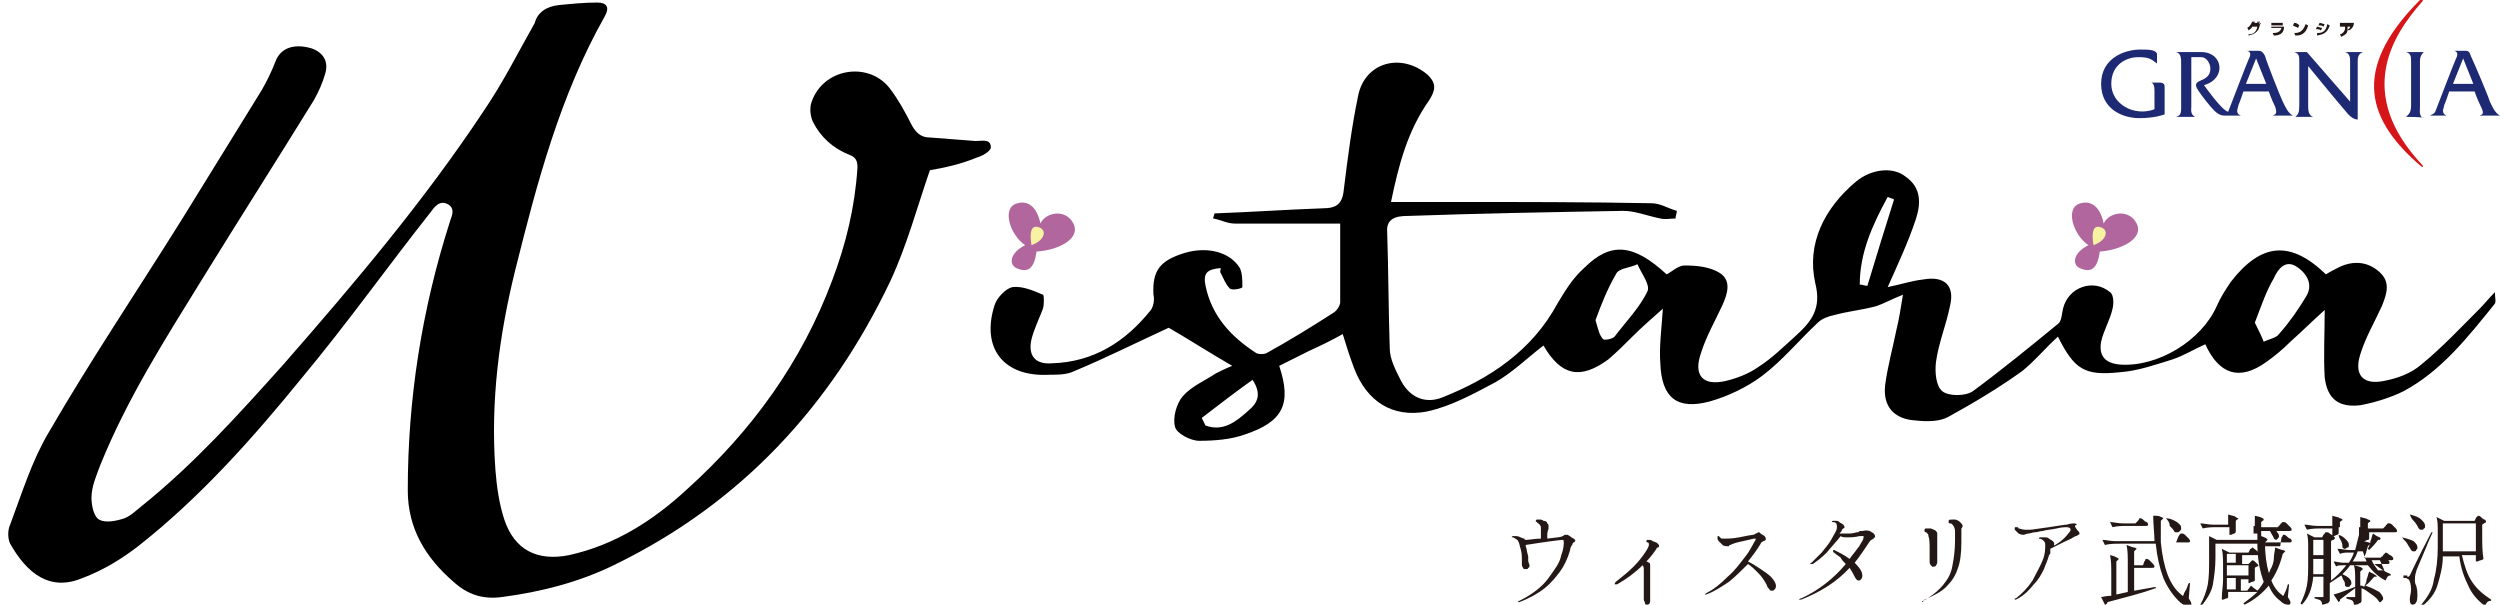<?xml version="1.0" encoding="utf-8"?>
<!-- Generator: Adobe Illustrator 28.0.0, SVG Export Plug-In . SVG Version: 6.00 Build 0)  -->
<svg version="1.1" id="_レイヤー_2" xmlns="http://www.w3.org/2000/svg" xmlns:xlink="http://www.w3.org/1999/xlink" x="0px"
	 y="0px" viewBox="0 0 196.8 47.6" style="enable-background:new 0 0 196.8 47.6;" xml:space="preserve">
<style type="text/css">
	.st0{fill:#231815;}
	.st1{fill:#1E2973;}
	.st2{fill:#D61518;}
	.st3{fill:#221714;}
	.st4{fill:#B1669E;}
	.st5{fill:#F8F3A2;}
</style>
<g id="_ヘッダー">
	<g>
		<g>
			<path class="st0" d="M124,42.5c0,0,0,0.1,0,0.1c0,0,0,0-0.1,0.1c-0.1,0-0.1,0.1-0.1,0.1c0,0.1-0.1,0.1-0.1,0.2
				c0,0-0.1,0.1-0.1,0.3c-0.2,0.7-0.5,1.3-0.8,1.7s-0.7,0.9-1.2,1.3s-1.2,0.8-2,1.1c-0.1,0-0.1,0-0.1,0c0,0,0,0,0,0
				c0,0,0-0.1,0.1-0.1c1-0.5,1.8-1.1,2.3-1.8s0.9-1.2,1-1.8c0.2-0.5,0.2-0.9,0.2-1c0-0.1,0-0.2-0.1-0.2c-0.1,0-1,0.1-2.9,0.4
				c0,0.2,0.1,0.3,0.1,0.5l0.1,0.4l0,0.3c0,0.2,0.1,0.3,0.1,0.4c0,0.1,0,0.2-0.1,0.2c0,0.1-0.1,0.1-0.2,0.1c-0.1,0-0.2,0-0.2-0.1
				c-0.1-0.1-0.1-0.2-0.1-0.4l0-0.2c0-0.3,0-0.6-0.1-0.9s-0.1-0.5-0.2-0.6c0-0.1-0.1-0.1-0.2-0.2c-0.1,0-0.1-0.1-0.2-0.1
				c0,0-0.1,0-0.1,0c0,0,0,0,0,0c0,0,0-0.1,0.1-0.1c0,0,0.1,0,0.2,0c0.1,0,0.2,0,0.4,0.1c0.2,0.1,0.3,0.1,0.3,0.1c0,0,0,0.1,0.1,0.1
				c0.3,0,0.7-0.1,1.2-0.1l0-0.3c0-0.2,0-0.3,0-0.5c0-0.1,0-0.2-0.1-0.3s-0.1-0.1-0.1-0.1c0,0-0.1,0-0.1-0.1s0,0-0.1,0
				c0,0,0,0,0-0.1c0,0,0-0.1,0.1-0.1s0.1,0,0.2,0s0.2,0,0.3,0.1c0.2,0,0.3,0.1,0.3,0.2c0.1,0.1,0.1,0.1,0.1,0.2c0,0,0,0.1,0,0.1
				s0,0.1,0,0.1c0,0.1-0.1,0.2-0.1,0.5c0,0.1,0,0.2,0,0.3c0.7-0.1,1.1-0.1,1.2-0.2c0.1,0,0.1-0.1,0.2-0.1c0,0,0,0,0.1,0s0.1,0,0.1,0
				c0,0,0.2,0.1,0.3,0.2c0.2,0.1,0.3,0.2,0.3,0.2C124,42.4,124,42.5,124,42.5z"/>
			<path class="st0" d="M130.5,42.8c0.1,0.1,0.1,0.1,0.1,0.2c0,0,0,0.1-0.1,0.1c-0.1,0-0.1,0.1-0.1,0.1c-0.2,0.3-0.5,0.7-0.8,1
				c0.1,0,0.2,0.1,0.2,0.1c0.1,0,0.1,0.1,0.1,0.2c0,0,0,0.1,0,0.2c0,0.1,0,0.2,0,0.3l0,0.8c0,0.7,0,1.1,0,1.2c0,0.1,0,0.2,0,0.3
				c0,0.2-0.1,0.3-0.2,0.3c-0.1,0-0.2,0-0.2-0.1s-0.1-0.2-0.1-0.3c0,0,0-0.2,0-0.5c0-0.3,0-0.6,0-0.9l0-0.9c0-0.2,0-0.3-0.1-0.4
				c-0.6,0.6-1.3,1.1-2,1.5c-0.1,0-0.1,0-0.1,0c0,0-0.1,0-0.1,0c0,0,0-0.1,0.1-0.2c0.5-0.4,1-0.8,1.4-1.2s0.7-0.8,0.9-1.1
				s0.3-0.5,0.3-0.6c0-0.1,0-0.2-0.1-0.2c0,0-0.1,0-0.1-0.1c0,0,0-0.1,0.1-0.1c0.2,0,0.3,0,0.4,0.1
				C130.4,42.7,130.4,42.7,130.5,42.8z"/>
			<path class="st0" d="M138.6,44.8c0.3,0.2,0.6,0.4,0.8,0.6c0.2,0.2,0.4,0.5,0.4,0.7c0,0.1,0,0.2-0.1,0.3s-0.1,0.1-0.2,0.1
				c-0.1,0-0.2,0-0.2-0.1c-0.1-0.1-0.2-0.2-0.2-0.3c-0.2-0.4-0.4-0.7-0.7-1c-0.3-0.3-0.5-0.5-0.8-0.7c-0.5,0.5-1,1-1.5,1.4
				c-0.6,0.4-1.2,0.8-1.8,1c0,0,0,0-0.1,0c0,0,0,0,0,0c0,0,0,0,0.1-0.1c0.6-0.3,1.1-0.7,1.7-1.3c0.6-0.5,1-1.1,1.4-1.6
				c0.4-0.5,0.6-1,0.8-1.3l0-0.1c0,0,0,0-0.1,0c-0.1,0-0.4,0.1-0.9,0.2c-0.5,0.1-0.8,0.2-1,0.3c0,0-0.1,0-0.1,0.1c0,0-0.1,0-0.1,0
				c-0.1,0-0.3,0-0.4-0.1s-0.2-0.2-0.3-0.3c-0.1-0.1-0.1-0.2-0.1-0.3s0-0.1,0.1-0.1c0,0,0,0,0.1,0.1s0.1,0.1,0.2,0.1
				c0.1,0,0.2,0,0.3,0s0.5,0,1-0.1s1-0.2,1.1-0.2c0.1,0,0.2-0.1,0.2-0.1c0.1,0,0.2-0.1,0.2-0.1c0.1,0,0.1,0,0.2,0.1s0.2,0.1,0.3,0.2
				c0.1,0.1,0.1,0.2,0.1,0.2c0,0,0,0.1,0,0.1c0,0-0.1,0.1-0.2,0.1c-0.1,0.1-0.2,0.1-0.2,0.2c-0.3,0.5-0.6,0.9-1,1.4
				C138,44.4,138.3,44.6,138.6,44.8z"/>
			<path class="st0" d="M147.2,41.8c0.1,0.1,0.2,0.1,0.3,0.2s0.1,0.2,0.1,0.2s0,0.1,0,0.1s-0.1,0-0.1,0.1c-0.1,0-0.1,0.1-0.2,0.1
				c0,0-0.1,0.1-0.1,0.1c-0.4,0.6-0.8,1.2-1.2,1.7c0.4,0.4,0.6,0.7,0.6,1c0,0.1,0,0.2-0.1,0.3s-0.1,0.1-0.2,0.1
				c-0.1,0-0.2-0.1-0.3-0.3c-0.1-0.2-0.2-0.4-0.4-0.7c-1,1.1-2.3,1.9-3.8,2.5c-0.1,0-0.1,0-0.1,0c0,0-0.1,0-0.1,0
				c0,0,0.1-0.1,0.2-0.1c1.3-0.6,2.5-1.5,3.5-2.7c-0.2-0.2-0.3-0.3-0.4-0.5c-0.1-0.1-0.3-0.2-0.4-0.3c-0.1-0.1-0.2-0.1-0.2-0.2
				c0,0,0,0,0-0.1c0,0,0,0,0,0c0,0,0,0,0.1,0c0.4,0.2,0.8,0.4,1.2,0.7c0.2-0.3,0.4-0.5,0.6-0.8c0.2-0.2,0.3-0.5,0.4-0.6
				c0.1-0.2,0.1-0.3,0.1-0.3c0,0,0-0.1,0-0.1s-0.1,0-0.1,0c0,0-0.1,0-0.2,0c-0.4,0.1-0.7,0.1-1,0.1c-0.2,0-0.4,0-0.5-0.1
				c-0.3,0.4-0.7,0.8-1.1,1.3c-0.4,0.4-0.8,0.7-1.1,0.9c-0.1,0-0.1,0-0.1,0c0,0-0.1,0-0.1,0c0,0,0-0.1,0.1-0.1
				c0.2-0.2,0.5-0.5,0.8-0.8c0.3-0.4,0.6-0.7,0.8-1.1c0.2-0.4,0.4-0.6,0.4-0.9c0-0.1,0-0.1,0-0.1c0-0.2-0.1-0.3-0.3-0.3
				c0,0,0,0-0.1,0c0,0,0,0,0,0c0,0,0-0.1,0.1-0.1c0.1,0,0.2,0,0.2,0c0.1,0,0.2,0,0.3,0.1s0.2,0.1,0.3,0.2c0.1,0.1,0.1,0.2,0.1,0.2
				c0,0,0,0.1-0.1,0.1c0,0-0.1,0.1-0.1,0.1c0,0.1-0.1,0.2-0.2,0.3c0,0,0.1,0,0.1,0c0.2,0,0.4,0,0.7,0c0.3,0,0.5-0.1,0.6-0.1
				c0.1,0,0.1,0,0.2-0.1c0.1,0,0.1,0,0.2,0C147,41.7,147.1,41.8,147.2,41.8z"/>
			<path class="st0" d="M151.3,47.4c0,0,0-0.1,0.1-0.1c0.7-0.4,1.2-0.8,1.6-1.3s0.6-0.9,0.7-1.5c0.1-0.5,0.2-1.2,0.2-1.9
				c0-0.2,0-0.5,0-0.8c0-0.2-0.1-0.4-0.2-0.5c-0.1-0.1-0.1-0.1-0.2-0.1s-0.1,0-0.1-0.1s0,0,0-0.1c0-0.1,0.1-0.1,0.3-0.1
				c0.1,0,0.1,0,0.2,0c0.1,0,0.3,0.1,0.4,0.2s0.2,0.2,0.2,0.3c0,0,0,0.1-0.1,0.2c0,0,0,0,0,0.1c0,0.1,0,0.1,0,0.2c0,0.2,0,0.5,0,0.8
				c0,0.9-0.1,1.6-0.3,2.1c-0.2,0.6-0.5,1-0.9,1.4s-1,0.7-1.7,1C151.4,47.4,151.3,47.4,151.3,47.4C151.3,47.4,151.3,47.4,151.3,47.4
				z M152,44.5c-0.1-0.1-0.1-0.2-0.1-0.4c0,0,0-0.1,0-0.3s0-0.4,0-0.5c0-0.5,0-0.9-0.1-1.1c0-0.1,0-0.2-0.1-0.2
				c0-0.1-0.1-0.1-0.1-0.1c0,0-0.1,0-0.1-0.1c0,0,0,0,0-0.1c0,0,0-0.1,0.1-0.1s0.1,0,0.2,0c0.1,0,0.1,0,0.2,0
				c0.2,0.1,0.3,0.1,0.4,0.2c0.1,0.1,0.1,0.2,0.1,0.2c0,0.1,0,0.1,0,0.2c0,0.1,0,0.4,0,0.8l0,0.6c0,0.1,0,0.2,0,0.4
				c0,0.1,0,0.2,0,0.2c0,0.1,0,0.2-0.1,0.3c0,0.1-0.1,0.1-0.2,0.1C152.2,44.7,152.1,44.6,152,44.5z"/>
			<path class="st0" d="M163.5,41.7c0.1,0.1,0.2,0.2,0.2,0.3c0,0,0,0.1-0.1,0.1c0,0-0.1,0.1-0.2,0.1l-0.2,0.1
				c-0.1,0.1-0.4,0.2-0.8,0.4c-0.4,0.2-0.8,0.4-1,0.5l0,0.2c0,0,0,0.1,0,0.1c0,0.1,0,0.1-0.1,0.2c-0.1,0.4-0.3,0.8-0.4,1.1
				c-0.2,0.4-0.4,0.8-0.8,1.2c-0.4,0.5-0.8,0.9-1.4,1.2c-0.1,0-0.1,0-0.1,0c0,0,0,0,0,0c0,0,0,0,0-0.1c0,0,0,0,0.1,0
				c0.5-0.4,0.9-0.8,1.3-1.4c0.3-0.6,0.6-1.1,0.8-1.6c0.2-0.5,0.2-0.9,0.2-1.1c0-0.2,0-0.3-0.1-0.4c-0.1-0.1-0.2-0.2-0.4-0.2
				c0,0,0,0,0,0c0,0,0-0.1,0.1-0.1c0.1,0,0.2,0,0.3,0c0.2,0,0.3,0,0.4,0.1c0.1,0.1,0.2,0.1,0.3,0.2s0.1,0.1,0.1,0.2c0,0,0,0.1,0,0.1
				c0,0,0,0.1-0.1,0.1c0.6-0.3,1-0.7,1.3-1.1c0.1-0.1,0.1-0.2,0.1-0.2c0-0.1-0.1-0.2-0.3-0.2c-0.1,0-0.4,0-0.8,0.1s-0.8,0.1-1.1,0.2
				c-0.2,0-0.4,0.1-0.6,0.1c-0.2,0-0.4,0.1-0.5,0.1c-0.2,0-0.3,0.1-0.4,0.1c-0.1,0-0.2,0-0.4-0.1c-0.1-0.1-0.2-0.2-0.3-0.3
				c0-0.1,0-0.1,0-0.1c0-0.1,0-0.1,0.1-0.1c0,0,0,0,0.1,0c0,0,0.1,0,0.1,0.1c0.1,0,0.3,0.1,0.5,0.1c0.1,0,0.3,0,0.4,0
				c0.2,0,0.7-0.1,1.5-0.2c0.7-0.1,1.2-0.2,1.4-0.2c0.3-0.1,0.5-0.1,0.6-0.1c0,0,0.1,0,0.2,0.1C163.2,41.4,163.4,41.5,163.5,41.7z"
				/>
			<path class="st0" d="M171.5,42.2C171.5,42.2,171.5,42.2,171.5,42.2c0.1-0.1,0.1-0.2,0.2-0.2s0,0,0.1,0c0,0,0.1,0,0.2,0.1
				c0.1,0.1,0.2,0.2,0.3,0.3s0.1,0.2,0.1,0.2c0,0.1-0.1,0.1-0.2,0.1h-2.1c0.2,2,0.7,3.4,1.6,4.1c0.1,0.1,0.1,0.1,0.1,0.1
				c0,0,0.1,0,0.1-0.1c0-0.1,0.1-0.2,0.2-0.4c0.1-0.2,0.1-0.3,0.2-0.5l0.1,0l-0.1,1.2c0.1,0.2,0.2,0.3,0.2,0.4c0,0,0,0.1,0,0.1
				c0,0.1-0.1,0.1-0.2,0.1s-0.2,0-0.4-0.1s-0.3-0.2-0.4-0.3c-0.5-0.5-0.9-1.1-1.2-1.8c-0.3-0.8-0.5-1.7-0.6-2.7h-2.8
				c-0.4,0-0.8,0-1.2,0.1l-0.2-0.4c0.3,0,0.6,0.1,1,0.1h3.1c0-0.6-0.1-1.3-0.1-2c0.3,0,0.5,0,0.6,0.1c0.1,0,0.2,0.1,0.2,0.1
				c0,0,0,0-0.1,0.1l-0.1,0.1v0.3c0,0.5,0,0.9,0,1.4h1.2L171.5,42.2z M168.8,44.2C168.8,44.2,168.9,44.1,168.8,44.2
				c0.1-0.1,0.1-0.2,0.1-0.2c0,0,0,0,0.1,0c0,0,0.1,0,0.2,0.1c0.1,0.1,0.2,0.2,0.3,0.3c0.1,0.1,0.1,0.2,0.1,0.2
				c0,0.1-0.1,0.1-0.2,0.1H168v1.8c0.6-0.1,1.1-0.2,1.7-0.3l0,0.1c-1.1,0.4-2.3,0.7-3.8,1.1c0,0.1-0.1,0.2-0.2,0.2l-0.3-0.6
				c0.1,0,0.4-0.1,0.8-0.1v-1.6c0-0.7,0-1.2-0.1-1.6c0.5,0.1,0.7,0.3,0.7,0.3c0,0,0,0-0.1,0.1l-0.1,0.1v2.6l0.9-0.2v-2.1
				c0-0.7,0-1.2-0.1-1.6c0.3,0.1,0.5,0.2,0.6,0.2s0.2,0.1,0.2,0.1c0,0,0,0-0.1,0.1l-0.1,0.1v1.1h0.7L168.8,44.2z M168.3,41
				C168.3,41,168.4,40.9,168.3,41c0.1-0.1,0.1-0.2,0.1-0.2c0,0,0.1,0,0.1,0c0,0,0.1,0,0.2,0.1s0.2,0.2,0.3,0.2
				c0.1,0.1,0.1,0.2,0.1,0.2c0,0.1-0.1,0.1-0.2,0.1h-1.4c-0.4,0-0.8,0-1.2,0.1l-0.2-0.4c0.3,0,0.6,0.1,1,0.1h1L168.3,41z
				 M170.5,40.8c0.3,0,0.5,0.1,0.7,0.2s0.3,0.2,0.4,0.3s0.1,0.2,0.1,0.3c0,0.1,0,0.1-0.1,0.2s-0.1,0.1-0.2,0.1c-0.1,0-0.1,0-0.2,0
				c-0.1-0.2-0.2-0.3-0.4-0.5C170.8,41.1,170.6,40.9,170.5,40.8L170.5,40.8z"/>
			<path class="st0" d="M179.6,42.3C179.6,42.3,179.6,42.2,179.6,42.3c0.1-0.1,0.1-0.1,0.1-0.2c0,0,0,0,0.1,0c0,0,0.1,0,0.2,0.1
				c0.1,0.1,0.2,0.2,0.3,0.2c0.1,0.1,0.1,0.1,0.1,0.2c0,0.1-0.1,0.1-0.2,0.1h-1.9c0,0.9,0.1,1.7,0.3,2.4c0.1-0.1,0.1-0.3,0.2-0.4
				c0.1-0.2,0.2-0.5,0.2-0.8s0.1-0.6,0.1-0.8c0.3,0.1,0.5,0.2,0.6,0.2c0.1,0,0.2,0.1,0.2,0.1c0,0,0,0-0.1,0.1l-0.1,0.1
				c-0.2,0.8-0.5,1.5-0.9,2.1c0.2,0.5,0.5,0.9,0.8,1.1c0,0,0.1,0.1,0.1,0.1c0,0,0.1,0,0.1-0.1c0.1-0.2,0.2-0.4,0.3-0.8l0.1,0l-0.1,1
				c0.1,0.2,0.2,0.3,0.2,0.4c0,0,0,0.1,0,0.1c0,0.1-0.1,0.1-0.2,0.1c-0.2,0-0.4-0.1-0.6-0.3c-0.4-0.3-0.7-0.7-0.9-1.2
				c-0.5,0.6-1.1,1.1-1.9,1.5l-0.1-0.1c0.4-0.3,0.8-0.6,1.1-0.9h-2.3V47c0,0,0,0.1-0.1,0.1c-0.1,0-0.2,0.1-0.3,0.1c0,0-0.1,0-0.1,0
				c0,0,0-0.1,0-0.1c0-0.5,0.1-1,0.1-1.5v-0.8c0-0.7,0-1.2-0.1-1.6l0.6,0.3h1.5l0.1-0.2c0,0,0-0.1,0.1-0.1c0,0,0.1-0.1,0.1-0.1
				c0.1,0,0.1,0.1,0.3,0.2c0.1,0.1,0.2,0.2,0.2,0.3c0,0.1-0.1,0.1-0.2,0.1h-1.1v0.7h0.5l0.1-0.1c0,0,0,0,0.1-0.1
				c0,0,0.1-0.1,0.1-0.1c0.1,0,0.2,0.1,0.3,0.2s0.2,0.2,0.2,0.2c0,0-0.1,0.1-0.1,0.1c0,0-0.1,0-0.2,0.1v0.3l0,0.3c0,0.1,0,0.2,0,0.4
				c0,0-0.1,0.1-0.2,0.1c-0.1,0-0.2,0.1-0.2,0.1H177v-0.3h-0.6v0.9h0.5l0.3-0.4c0.2,0.2,0.4,0.3,0.5,0.4c0.2-0.2,0.4-0.5,0.5-0.7
				c-0.3-0.8-0.5-1.8-0.5-3h-3.3v1.1c0,0.8-0.1,1.5-0.2,2.1c-0.1,0.6-0.5,1.2-0.9,1.7l-0.1-0.1c0.3-0.5,0.5-1.1,0.6-1.6
				c0.1-0.6,0.1-1.3,0.1-2V43c0-0.3,0-0.6,0-0.8l0.6,0.3h3.2l0-0.5c0,0-0.1,0-0.2,0h-0.1v-0.6H176v0.2c0,0.1,0,0.1,0,0.2
				s0,0.1,0,0.1c0,0-0.1,0.1-0.1,0.1c-0.1,0-0.2,0.1-0.3,0.1c0,0-0.1,0-0.1,0c0,0,0-0.1,0-0.1l0-0.3v-0.2h-0.9c-0.4,0-0.8,0-1.2,0.1
				l-0.2-0.4c0.3,0,0.6,0.1,1,0.1h1.2c0-0.3,0-0.6,0-0.8c0.3,0.1,0.5,0.1,0.6,0.2c0.1,0.1,0.2,0.1,0.2,0.1c0,0,0,0.1-0.1,0.1
				l-0.1,0.1v0.4h1.5c0-0.3,0-0.6,0-0.8c0.5,0.1,0.7,0.2,0.7,0.3c0,0,0,0.1-0.1,0.1l-0.1,0.1v0.4h1.3l0.2-0.2c0,0,0-0.1,0.1-0.1
				c0,0,0-0.1,0.1-0.1c0,0,0,0,0.1,0c0,0,0.1,0,0.2,0.1s0.2,0.2,0.3,0.3s0.1,0.2,0.1,0.2c0,0.1-0.1,0.1-0.2,0.1H178v0.4
				c0.3,0.1,0.5,0.2,0.5,0.3c0,0,0,0-0.1,0.1l-0.1,0.1v0.3h1.2L179.6,42.3z M176,44.3v-0.7h-0.7v0.7H176z M177,45.3v-0.8h-1.7v0.8
				H177z M176,45.5h-0.7v0.9h0.7V45.5z M178.6,41.5c0.3,0.1,0.5,0.1,0.6,0.3s0.2,0.2,0.2,0.4c0,0.1,0,0.1-0.1,0.2s-0.1,0.1-0.1,0.1
				s-0.1,0-0.2-0.1c0-0.1-0.1-0.2-0.2-0.4S178.6,41.7,178.6,41.5L178.6,41.5z"/>
			<path class="st0" d="M187.3,44c0,0,0.1-0.1,0.1-0.1s0.1-0.1,0.1-0.1s0.1,0,0.2,0.1s0.2,0.1,0.3,0.2c0.1,0.1,0.1,0.1,0.1,0.2
				c0,0.1-0.1,0.1-0.2,0.1h-1c0.4,0.3,0.8,0.6,1.3,0.8l0,0.1c-0.2,0-0.3,0.1-0.4,0.4c-0.6-0.3-1-0.7-1.4-1.2H185
				c-0.2,0.3-0.4,0.5-0.6,0.7c0.2,0.1,0.4,0.2,0.5,0.3c0.1,0.1,0.2,0.2,0.2,0.4c0,0.1,0,0.1-0.1,0.2c0,0.1-0.1,0.1-0.2,0.1
				c-0.1,0-0.1,0-0.2-0.1c0-0.1,0-0.3-0.1-0.4s-0.1-0.3-0.2-0.4c-0.3,0.2-0.6,0.4-0.9,0.6l0,0V47c0,0.1,0,0.3,0,0.3
				s-0.1,0.2-0.2,0.2s-0.2,0.1-0.4,0.1c0-0.2-0.1-0.3-0.1-0.3c-0.1-0.1-0.2-0.1-0.5-0.2V47c0.3,0,0.5,0,0.6,0c0,0,0.1,0,0.1,0
				c0,0,0-0.1,0-0.1v-1.5h-0.8c-0.1,1-0.4,1.7-0.9,2.2l-0.1-0.1c0.2-0.4,0.4-0.9,0.5-1.4c0.1-0.5,0.1-1.2,0.1-1.9v-1.1
				c0-0.4,0-0.8-0.1-1.1l0.6,0.3h0.6l0.1-0.2c0,0,0,0,0.1-0.1c0,0,0-0.1,0.1-0.1c0,0,0,0,0.1,0c0,0,0.1,0,0.2,0.1
				c0.1,0.1,0.2,0.1,0.3,0.2c0.1,0.1,0.1,0.1,0.1,0.2c0,0-0.1,0.1-0.1,0.1c-0.1,0-0.1,0-0.2,0.1v3.1c0.4-0.3,0.8-0.7,1.2-1.2h-0.3
				c-0.2,0-0.4,0-0.5,0.1l-0.2-0.4c0.2,0,0.5,0.1,0.8,0.1h0.4c0.2-0.3,0.3-0.5,0.4-0.8h-0.4c-0.2,0-0.5,0-0.7,0.1l-0.2-0.4
				c0.3,0,0.6,0.1,1,0.1h0.4c0.1-0.4,0.2-0.8,0.3-1.2l0,0v-0.6h-1.6v0.2c0,0.1,0,0.1,0,0.2s0,0.1,0,0.1c0,0-0.1,0.1-0.1,0.1
				c-0.1,0-0.2,0.1-0.3,0.1c0,0-0.1,0-0.1,0c0,0,0-0.1,0-0.1l0-0.3v-0.2h-0.8c-0.4,0-0.8,0-1.2,0.1l-0.2-0.4c0.3,0,0.6,0.1,1,0.1
				h1.2c0-0.3,0-0.6,0-0.8c0.3,0.1,0.5,0.1,0.6,0.2c0.1,0,0.2,0.1,0.2,0.1c0,0,0,0.1-0.1,0.1l-0.1,0.1v0.4h1.6c0-0.3,0-0.6,0-0.8
				c0.3,0.1,0.5,0.1,0.6,0.2c0.1,0,0.2,0.1,0.2,0.1c0,0,0,0.1-0.1,0.1l-0.1,0.1v0.4h1.2l0.2-0.2c0,0,0-0.1,0.1-0.1
				c0,0,0-0.1,0.1-0.1c0,0,0,0,0.1,0c0,0,0.1,0,0.2,0.1s0.2,0.2,0.3,0.3c0.1,0.1,0.1,0.2,0.1,0.2c0,0.1-0.1,0.1-0.2,0.1h-2v0.5
				c0,0,0,0.1-0.1,0.1c-0.1,0-0.2,0.1-0.3,0.1c0.3,0.1,0.5,0.1,0.5,0.2c0,0,0,0-0.1,0.1l-0.1,0.1c-0.1,0.4-0.2,0.7-0.3,0.9h1.4
				l0.1-0.2c0,0,0.1-0.1,0.1-0.1s0.1-0.1,0.1-0.1s0.1,0,0.2,0.1c0.1,0.1,0.2,0.1,0.3,0.2c0.1,0.1,0.1,0.1,0.1,0.2
				c0,0.1-0.1,0.1-0.2,0.1h-1.5c0.1,0.3,0.3,0.5,0.5,0.8h0.5L187.3,44z M182.1,44.2c0,0.4,0,0.7,0,1h0.8v-1.2h-0.8V44.2z
				 M182.9,43.7v-1.2h-0.8v1.2H182.9z M183.7,46.8c0.4-0.1,0.9-0.3,1.7-0.6l0,0.1c-0.4,0.3-0.8,0.6-1.2,0.9c0,0,0,0.1,0,0.1
				c0,0-0.1,0.1-0.1,0.1l-0.2-0.3L183.7,46.8z M184.1,42.1c0.3,0.1,0.4,0.2,0.6,0.4s0.2,0.3,0.2,0.4c0,0.1,0,0.2-0.1,0.2
				s-0.1,0.1-0.2,0.1s-0.1,0-0.2-0.1c0-0.1,0-0.3-0.1-0.5C184.2,42.4,184.1,42.3,184.1,42.1L184.1,42.1z M187.3,46.6
				c0.2,0.2,0.3,0.4,0.3,0.5c0,0.1,0,0.1-0.1,0.2c0,0-0.1,0.1-0.1,0.1c0,0-0.1,0-0.1,0c-0.1-0.2-0.3-0.4-0.6-0.6
				c-0.3-0.2-0.5-0.4-0.8-0.5V47c0,0.1,0,0.3,0,0.3c0,0.1-0.1,0.2-0.2,0.2c-0.1,0.1-0.2,0.1-0.4,0.1c0-0.2-0.1-0.3-0.1-0.3
				c-0.1-0.1-0.3-0.1-0.5-0.2v-0.1c0.4,0,0.6,0,0.6,0c0.1,0,0.1,0,0.1,0c0,0,0-0.1,0-0.1v-1.2c0-0.5,0-0.9-0.1-1.2
				c0.5,0.1,0.7,0.2,0.7,0.3c0,0,0,0-0.1,0.1l-0.1,0.1v1.1c0.1,0,0.2,0,0.3,0.1c0.1-0.2,0.2-0.4,0.2-0.6c0.1-0.2,0.1-0.4,0.2-0.6
				c0.4,0.2,0.6,0.3,0.6,0.4c0,0,0,0-0.1,0l-0.1,0c-0.2,0.2-0.4,0.5-0.7,0.7C186.8,46.3,187.1,46.5,187.3,46.6z M186.3,44.2
				c-0.1-0.2-0.2-0.5-0.3-0.8h-0.4c-0.1,0.3-0.2,0.5-0.4,0.8H186.3z M187.1,42.2c0.2,0.1,0.3,0.1,0.3,0.2c0,0,0,0.1-0.1,0.1l-0.1,0
				c-0.2,0.3-0.5,0.6-0.7,0.8l-0.1-0.1c0.1-0.2,0.2-0.4,0.2-0.6c0.1-0.2,0.1-0.4,0.2-0.6L187.1,42.2z"/>
			<path class="st0" d="M189.1,42.3c0.4,0.1,0.7,0.2,0.9,0.3c0.2,0.2,0.3,0.3,0.3,0.5c0,0.1,0,0.1-0.1,0.2c0,0.1-0.1,0.1-0.2,0.1
				c-0.1,0-0.1,0-0.2-0.1c-0.1-0.2-0.2-0.3-0.3-0.5C189.4,42.6,189.2,42.5,189.1,42.3L189.1,42.3z M189.5,45.4c0,0,0.1,0,0.1,0
				c0,0,0.1-0.1,0.1-0.1c0.1-0.2,0.6-1.3,1.7-3.4l0.1,0l-0.4,0.9c-0.1,0.3-0.3,0.7-0.5,1.2s-0.4,0.9-0.4,1c-0.1,0.3-0.1,0.5-0.1,0.7
				c0,0.1,0,0.2,0.1,0.4c0.1,0.3,0.1,0.6,0.1,0.8c0,0.4-0.1,0.7-0.4,0.7c-0.1,0-0.2-0.1-0.2-0.4c0-0.3,0.1-0.5,0.1-0.8
				c0-0.4-0.1-0.7-0.2-0.8c-0.1,0-0.1-0.1-0.2-0.1c-0.1,0-0.1,0-0.2,0v-0.2H189.5z M189.7,40.5c0.4,0.1,0.7,0.2,0.9,0.4
				c0.2,0.2,0.3,0.3,0.3,0.5c0,0.1,0,0.2-0.1,0.2c0,0.1-0.1,0.1-0.2,0.1c-0.1,0-0.1,0-0.2-0.1c-0.1-0.2-0.2-0.4-0.4-0.6
				S189.8,40.7,189.7,40.5L189.7,40.5z M194.9,40.8c0,0,0-0.1,0.1-0.1c0-0.1,0.1-0.1,0.1-0.1c0,0,0.1,0,0.2,0.1
				c0.1,0.1,0.2,0.2,0.3,0.2c0.1,0.1,0.1,0.1,0.1,0.2c-0.1,0.1-0.2,0.1-0.3,0.2v0.9c0,0.6,0,1.2,0.1,1.8c0,0-0.1,0.1-0.2,0.1
				c-0.1,0-0.2,0.1-0.3,0.1c0,0-0.1,0-0.1,0c0,0,0-0.1,0-0.1c0,0,0-0.1,0-0.2v-0.2h-1.1c0.2,0.8,0.4,1.5,0.8,2.1
				c0.4,0.6,0.9,1,1.5,1.4l0,0.1c-0.1,0-0.2,0-0.3,0.1s-0.1,0.2-0.2,0.3c-0.5-0.4-1-0.9-1.3-1.6c-0.3-0.6-0.6-1.4-0.7-2.3h-1.3
				c0,0.8-0.2,1.5-0.4,2.2c-0.2,0.7-0.6,1.2-1.2,1.7l-0.1-0.1c0.5-0.6,0.9-1.2,1-2c0.2-0.7,0.3-1.6,0.3-2.5v-1.2
				c0-0.5,0-0.9-0.1-1.2l0.6,0.3h2.4L194.9,40.8z M194.9,43.5v-2.3h-2.6v1.8c0,0.2,0,0.3,0,0.4H194.9z"/>
		</g>
		<path d="M183,24.4c-1,0.9-1.8,1.7-2.7,2.5c-0.6,0.6-1.2,1.1-1.9,1.6c-2.1,1.5-3.7,1-4.8-1.4c-0.9,0.4-1.7,0.9-2.6,1.2
			c-1.3,0.4-2.7,0.9-4.1,1c-2.8,0.3-3.6-0.2-4.9-2.8c-1,0.9-1.8,1.9-2.8,2.7c-1.8,1.3-3.8,2.5-5.8,3.6c-0.7,0.4-1.7,0.4-2.6,0.3
			c-1.7-0.1-2.6-1.1-2.4-2.8c0.2-1.5,0.6-2.9,0.9-4.4c0.2-0.8,0.3-1.5,0.5-2.7c-1,0.4-1.5,0.7-2.1,0.9c-1.1,0.3-2.2,0.4-3.3,0.7
			c-0.5,0.1-1,0.3-1.3,0.6c-1.5,1.4-2.8,3-4.4,4.2c-1.2,0.9-2.7,1.6-4.1,2c-2.6,0.7-3.8-0.3-3.9-3c-0.1-1.3,0.1-2.7,0.2-4.3
			c-0.9,0.8-1.7,1.5-2.4,2.2c-0.6,0.6-1.2,1.2-1.9,1.8c-2.2,1.6-3.7,1.3-5.1-1.1c-1.3,1-2.4,2.1-3.8,2.9c-1.7,0.9-3.5,1.9-5.4,2.3
			c-2.7,0.5-4.7-0.8-5.7-3.4c-0.3-0.8-0.6-1.7-0.9-2.7c-0.9,0.5-1.7,0.9-2.6,1.3c-0.8,0.4-1.6,0.8-2.4,1.2c1,3,0.3,4.4-2.7,5.4
			c-1.1,0.4-2.4,0.5-3.6,0.5c-0.7,0-1.8-0.6-1.9-1.1c-0.2-0.7,0.1-1.8,0.6-2.4c0.7-0.8,1.7-1.2,2.6-1.8c0.4-0.2,0.8-0.4,1.3-0.6
			c-1.9-1.1-3.6-2.2-5-3c-2.6,1.2-5,2.4-7.4,3.4c-0.6,0.3-1.3,0.3-2,0.3c-3.6,0.2-5.4-2.1-4.3-5.5c0.2-0.6,0.9-1.3,1.4-1.4
			c0.8-0.1,1.7,0.3,2.4,0.6c0.1,0,0.1,0.8,0,1.1c-0.3,0.8-0.7,1.6-0.9,2.4c-0.3,1.3,0.3,2,1.6,1.9c3.3-0.1,5.8-1.7,7.8-4.2
			c0.2-0.3,0.3-0.8,0.2-1.2c-0.1-1.9,0.5-2.7,2.5-3.3c1.7-0.5,3.5-0.1,4.3,1.2c0.2,0.4,0.2,1,0.2,1.5c0,0.1-0.8,0.3-1,0.1
			c-0.3-0.3-0.5-0.8-0.7-1.2c-0.1-0.1,0-0.3,0-0.4c-1.1,0.1-1.4,0.4-1.2,1.4c0.5,2.4,2,4,4,5.3c0.2,0.1,0.6,0.1,0.8,0
			c1.8-1,3.6-2.1,5.3-3.2c0.3-0.2,0.5-0.6,0.5-0.8c0-2.1,0-4.2,0-6.2c-2.9,0-5.6,0-8.3,0c-0.6,0-1.1-0.3-1.7-0.4
			c0-0.1,0.1-0.3,0.1-0.4c2.8-0.1,5.7-0.3,8.5-0.4c1.2,0,1.6-0.4,1.7-1.6c0.3-2.4,0.6-4.8,1.1-7.2c0.5-2.7,3.4-3.5,5.5-1.7
			c0.7,0.7,0.6,1.2,0.1,2c-1.7,2.4-2.4,5.1-3,8c1.7,0,3.3,0,4.9,0c5.2,0,10.4,0,15.6,0.1c0.7,0,1.3,0.4,2,0.6c0,0.2-0.1,0.4-0.1,0.6
			c-0.4,0-0.8,0.1-1.2,0c-1-0.2-2-0.6-2.9-0.6c-5.7,0.1-11.3,0.2-17,0.4c-0.9,0-1.7,0.2-1.6,1.3c0.1,3,0.1,6.1,0.2,9.1
			c0,0.9,0.5,1.8,0.9,2.6c0.7,1.3,1.9,1.8,3.2,1.3c3.8-1.5,7.1-3.7,9.1-7.4c0.6-1,1.2-2,2.1-2.8c2.1-2.1,3.9-1.9,6.5,0.5
			c0.4-0.2,0.9-0.7,1.4-0.7c1,0,2,0.1,2.8,0.6c0.9,0.6,0.6,1.6,0.2,2.5c-0.6,1.3-1.3,2.5-1.7,3.8c-0.6,1.7,0.1,2.6,1.9,2.2
			c0.9-0.2,1.9-0.6,2.6-1.1c1.1-0.7,2-1.6,3-2.5c1.2-1.1,2-2.1,1.5-4.1c-0.7-3.1,0.7-5.9,3.2-8c1.2-1,2.9-1.2,3.9-0.4
			c1.3,0.9,1.2,2.2,0.8,3.4c-0.6,1.8-1.4,3.5-2.2,5.3c1-0.2,1.9-0.5,2.8-0.6c1.7-0.3,2.5,0.5,2.1,2.1c-0.3,1.5-0.9,2.9-1.1,4.4
			c-0.1,0.8,0,1.9,0.5,2.3c0.5,0.4,1.8,0.4,2.4,0c2.3-1.7,4.5-3.5,6.7-5.3c0.3-0.2,0.3-0.8,0.4-1.2c0.4-1.7,2.4-2.4,3.7-1.3
			c0.3,0.2,0.3,0.9,0.2,1.3c-0.2,0.9-0.7,1.7-0.9,2.6c-0.2,1.1,0.3,1.7,1.5,1.8c3,0.2,6.4-1.9,7.6-4.6c0.3-0.7,0.7-1.3,1.1-1.9
			c2.4-3.1,4.7-3.3,7.5-0.6c0.3-0.2,0.7-0.4,1.1-0.6c1.1-0.5,2.2-0.4,3.1,0.4c0.9,0.8,0.6,1.7,0.2,2.7c-0.6,1.3-1.3,2.5-1.7,3.8
			c-0.5,1.6,0.2,2.4,1.8,2.1c1.1-0.2,2.2-0.6,3-1.3c1.6-1.3,3.1-2.9,4.6-4.4c0.4-0.4,0.7-0.8,1.2-1.3c0,0.5,0.1,0.7,0,0.9
			c-2.1,2.6-4.2,5.3-7.2,6.9c-1,0.5-2.3,0.9-3.4,1.1c-1.7,0.2-2.6-0.5-2.8-2.2C182.9,28,183,26.3,183,24.4L183,24.4z M177.5,25.4
			c0.3,0.6,0.5,1,0.7,1.5c0.4-0.2,1-0.3,1.2-0.6c0.8-0.9,1.5-1.9,2.1-2.9c0.6-0.9,0.2-1.8-0.7-2.4c-0.9-0.6-1.5,0.2-1.8,0.9
			C178.4,22.9,178,24.1,177.5,25.4z M125.6,25.2c0.2,0.7,0.3,1.2,0.6,1.5c0.1,0.1,0.7,0,0.9-0.2c0.9-1.2,2-2.3,2.6-3.6
			c0.2-0.5-0.5-1.4-0.8-2.1c-0.6,0.3-1.5,0.3-1.7,0.8C126.5,22.8,126,24.1,125.6,25.2L125.6,25.2z M94.6,32.9
			c0.1,0.2,0.2,0.4,0.3,0.6c1.4,0.5,2.4-0.3,3.4-1.2c0.6-0.5,1.1-1.2,0.3-2.4C97.2,30.9,95.9,31.9,94.6,32.9L94.6,32.9z M146.4,22.4
			c0.2,0,0.4,0.1,0.6,0.1c0.7-2.3,1.4-4.6,2.1-6.8c-0.2-0.1-0.3-0.1-0.5-0.2C147.4,17.7,146.4,19.9,146.4,22.4z"/>
		<g>
			<g>
				<path class="st1" d="M169.3,6.5h0.6c0.2,0,0.5,0,0.5,0.3V9c0,0-0.7,0.3-2,0.3c-1.3,0-3-0.7-3-2.7c0-2,1.8-2.7,3.1-2.7
					c0.6,0,1.3,0,1.3,0.4v0.7c-0.5-0.4-0.7-0.5-1.5-0.5c-0.8,0-2.1,0.5-2.1,2.1c0,1.6,1.8,2.6,3.4,2V7.2
					C169.6,7,169.6,6.5,169.3,6.5L169.3,6.5z"/>
				<path class="st1" d="M178.9,9.1h1.6c-0.4-0.2-0.6-0.7-0.8-1.1c-0.2-0.4-1.3-3.2-1.4-3.6C178.1,4,177.9,4,177.8,4h-0.9
					c0.4,0.1,0.2,0.5,0.1,0.7c-0.1,0.2-1.6,4.1-1.6,4.1c-0.5-0.1-1.9-2.1-1.9-2.1c1.8-0.5,1.5-2.6-0.2-2.6h-2
					c0.4,0.1,0.4,0.5,0.4,0.9v3.5c0,0.5-0.1,0.6-0.4,0.7h1.5c-0.4-0.2-0.3-0.6-0.3-0.8V4.5h0.8c0.4,0,0.7,0.5,0.7,0.9
					c0,0.6-0.4,0.8-0.9,1c-0.4,0.2-0.2,0.5,0,0.8c0.2,0.3,0.8,1.1,1.2,1.5c0.4,0.4,0.7,0.4,0.8,0.4h1.3c-0.5-0.2-0.2-0.6-0.2-0.8
					c0.1-0.2,0.4-1.1,0.4-1.1h2c0,0,0.2,0.6,0.5,1.2C179.3,9,179.1,9,178.9,9.1z M176.8,6.6l0.8-2l0.8,2H176.8z"/>
				<path class="st1" d="M195.2,9.1h1.6c-0.4-0.2-0.6-0.7-0.8-1.1c-0.1-0.4-1.3-3.2-1.5-3.6C194.4,4,194.2,4,194.1,4h-0.9
					c0.4,0.1,0.2,0.5,0.1,0.7c-0.1,0.2-1.6,4.1-1.6,4.1c-0.1,0.2-0.3,0.2-0.4,0.3h1.3c-0.5-0.2-0.2-0.6-0.2-0.8
					c0.1-0.2,0.4-1.1,0.4-1.1h2c0,0,0.2,0.6,0.5,1.2C195.6,9,195.4,9,195.2,9.1L195.2,9.1z M193.1,6.6l0.8-2l0.8,2H193.1z"/>
				<path class="st1" d="M189.4,9.2c0.2-0.2,0.4-0.3,0.4-0.9V4.8c0-0.3,0-0.6-0.4-0.7h1.4c-0.1,0.1-0.3,0.3-0.3,0.7v3.6
					c0,0.3-0.1,0.8,0.3,0.9C190.9,9.2,189.4,9.2,189.4,9.2z"/>
				<path class="st1" d="M181.7,5.2c0,0,0,2.8,0,3.1c0,0.3,0,0.8,0.4,0.9h-1.4c0.2-0.2,0.3-0.3,0.3-0.9c0-0.6,0-3.2,0-3.5
					c0-0.3,0-0.6-0.4-0.7h1L185,8V4.8c0-0.2,0-0.6-0.4-0.7h1.4c-0.2,0.1-0.4,0.2-0.4,0.7v4.6c0,0-0.4,0.1-1-0.7
					C183.9,7.9,181.7,5.2,181.7,5.2z"/>
				<path class="st2" d="M190.6,13.1c-4.1-3.5-5.7-7.5-0.1-13.1c0.2-0.2,0.3-0.1,0.2,0.1c-2.5,2.8-5.2,7.3-0.1,12.8
					C190.8,13.1,190.8,13.2,190.6,13.1z"/>
			</g>
			<g>
				<path class="st3" d="M176.9,2.2c0.2-0.1,0.3-0.3,0.4-0.5l0.2,0c0,0,0,0.1-0.1,0.1h0.3c0,0,0,0,0,0.1l0.2,0
					c0,0.2-0.1,0.3-0.1,0.4c-0.2,0.3-0.4,0.4-0.8,0.5L177,2.7c0.3,0,0.6-0.1,0.7-0.6h-0.4c-0.1,0.2-0.2,0.2-0.3,0.3
					C177,2.3,176.9,2.2,176.9,2.2z M177.7,1.9c0,0,0-0.1,0-0.2l0.1,0c0,0.1,0,0.1,0.1,0.2L177.7,1.9z M177.9,1.9
					c0-0.1,0-0.1-0.1-0.2l0.1,0c0,0.1,0,0.1,0.1,0.2L177.9,1.9z"/>
				<path class="st3" d="M179.8,2.1c0,0.4-0.2,0.7-0.8,0.7l-0.1-0.2c0.4,0,0.6-0.1,0.7-0.4h-0.8V2.1H179.8z M179.7,1.8V2h-0.9V1.8
					H179.7z"/>
				<path class="st3" d="M180.9,2.2c-0.1-0.1-0.3-0.1-0.4-0.2l0.1-0.2c0.2,0,0.3,0.1,0.4,0.2L180.9,2.2z M180.6,2.6
					c0.5,0,0.7-0.2,0.9-0.7l0.2,0.1c-0.2,0.7-0.6,0.8-1,0.8L180.6,2.6z"/>
				<path class="st3" d="M182.7,2.4c-0.1-0.1-0.2-0.1-0.4-0.1l0.1-0.2c0.1,0,0.3,0.1,0.4,0.1L182.7,2.4z M182.4,2.6
					c0.4,0,0.7-0.1,0.8-0.7l0.2,0.1c-0.2,0.6-0.5,0.7-1,0.8L182.4,2.6L182.4,2.6z M182.9,2.1c-0.1-0.1-0.2-0.1-0.4-0.1l0.1-0.2
					c0.1,0,0.3,0.1,0.4,0.1L182.9,2.1L182.9,2.1z"/>
				<path class="st3" d="M184.2,2.7c0.1,0,0.3-0.1,0.4-0.4c0-0.1,0-0.2,0-0.2l0.2,0c0,0.1,0,0.1,0,0.2c0.1,0,0.2-0.1,0.2-0.2h-0.8
					V1.8h1.1c0,0.3-0.2,0.5-0.4,0.6l-0.1-0.1c0,0.3-0.1,0.4-0.5,0.6L184.2,2.7L184.2,2.7z"/>
			</g>
		</g>
		<g>
			<path class="st4" d="M84.5,17.6c-0.6-1.2-2.2-0.9-2.6,0c0,0-0.3-2-1.8-1.6c-1.3,0.3-0.6,2.5,0.6,3.3c-1.2,0.6-1.3,1.5-0.7,1.8
				c0.9,0.4,1.4,0.1,1.6-1.3C83.3,19.7,85.1,18.8,84.5,17.6z"/>
			<path class="st5" d="M81.2,19.3L81.2,19.3c-0.1-0.6-0.2-1.7,0.6-1.4C82.4,18.1,82.3,18.9,81.2,19.3z"/>
		</g>
		<g>
			<path class="st4" d="M168.2,17.6c-0.6-1.2-2.2-0.9-2.6,0c0,0-0.3-2-1.8-1.6c-1.3,0.3-0.6,2.5,0.6,3.3c-1.2,0.6-1.3,1.5-0.7,1.8
				c0.9,0.4,1.4,0.1,1.6-1.3C166.9,19.7,168.8,18.8,168.2,17.6L168.2,17.6z"/>
			<path class="st5" d="M164.8,19.3L164.8,19.3c-0.1-0.6-0.2-1.7,0.6-1.4C166,18.1,165.9,18.9,164.8,19.3z"/>
		</g>
		<path d="M73.2,13.4c-1,2.9-1.8,5.9-3.1,8.7c-4.7,9.9-11.8,17.5-21.6,22.3c-2.8,1.4-5.9,2.2-9,2.6c-1.5,0.2-2.7-0.2-3.8-1.2
			c-2.2-1.9-3.6-4.2-3.6-7.2c0-7.2,1.1-14.2,3.3-21.1c0.1-0.4,0.5-1-0.1-1.4c-0.7-0.4-1.1,0.2-1.4,0.6c-3.4,4.3-6.6,8.8-10.1,13
			c-3.9,4.8-8,9.4-12.8,13.2c-1.4,1.1-2.9,2-4.5,2.6c-2.6,1.1-4.4-0.4-5.7-2.7c-0.2-0.4-0.2-1.1,0-1.5c0.9-2.4,1.7-5,3-7.2
			c3.3-5.7,7-11.2,10.5-16.8c2.1-3.4,4.2-6.8,6.3-10.2c0.4-0.7,0.8-1.5,1.1-2.3c0.4-1,1.4-1.4,2.8-1c0.9,0.3,1.4,1,1.1,2
			c-0.2,0.7-0.5,1.4-0.9,2.1c-2.9,4.7-5.9,9.4-8.8,14.1c-2.9,4.7-5.9,9.4-8,14.6c-0.3,0.8-0.7,1.7-0.7,2.6c0,0.6,0.2,1.5,0.6,1.7
			c0.5,0.3,1.4,0.1,2-0.1c0.5-0.2,0.9-0.6,1.4-1c4.1-3.3,7.6-7.2,11.1-11.1c5.6-6.4,11.1-12.9,15.8-20c1.5-2.2,2.7-4.6,4-6.9
			C42.3,1,43,0.5,44,0.4c1-0.1,2-0.2,3-0.2c0.8,0,1,0.4,0.6,1.1c-3.5,6.2-5.3,13-7,19.8c-1.3,5.2-2,10.5-1.6,15.9
			c0.1,1.3,0.3,2.7,0.7,3.9c0.8,2.4,2.6,3.3,5.1,2.8c3.6-0.8,6.6-2.7,9.3-5.2c5.1-4.6,9-10,11.4-16.4c1.1-2.9,1.8-5.8,2-8.9
			c0-0.5-0.1-0.8-0.6-1c-1.3-0.5-2.3-1.4-2.9-2.6c-0.2-0.4-0.3-1.1-0.1-1.6c0.9-2.6,4.4-3.2,6.1-1.1c0.7,0.9,1.3,2,1.8,3
			c0.3,0.5,0.6,0.8,1.1,0.9c1.3,0.1,2.6,0.2,3.9,0.3c0.5,0,1.2-0.2,1.2,0.5c0,0.3-0.7,0.7-1.1,0.8C75.7,12.9,74.4,13.2,73.2,13.4
			L73.2,13.4z"/>
	</g>
</g>
</svg>
